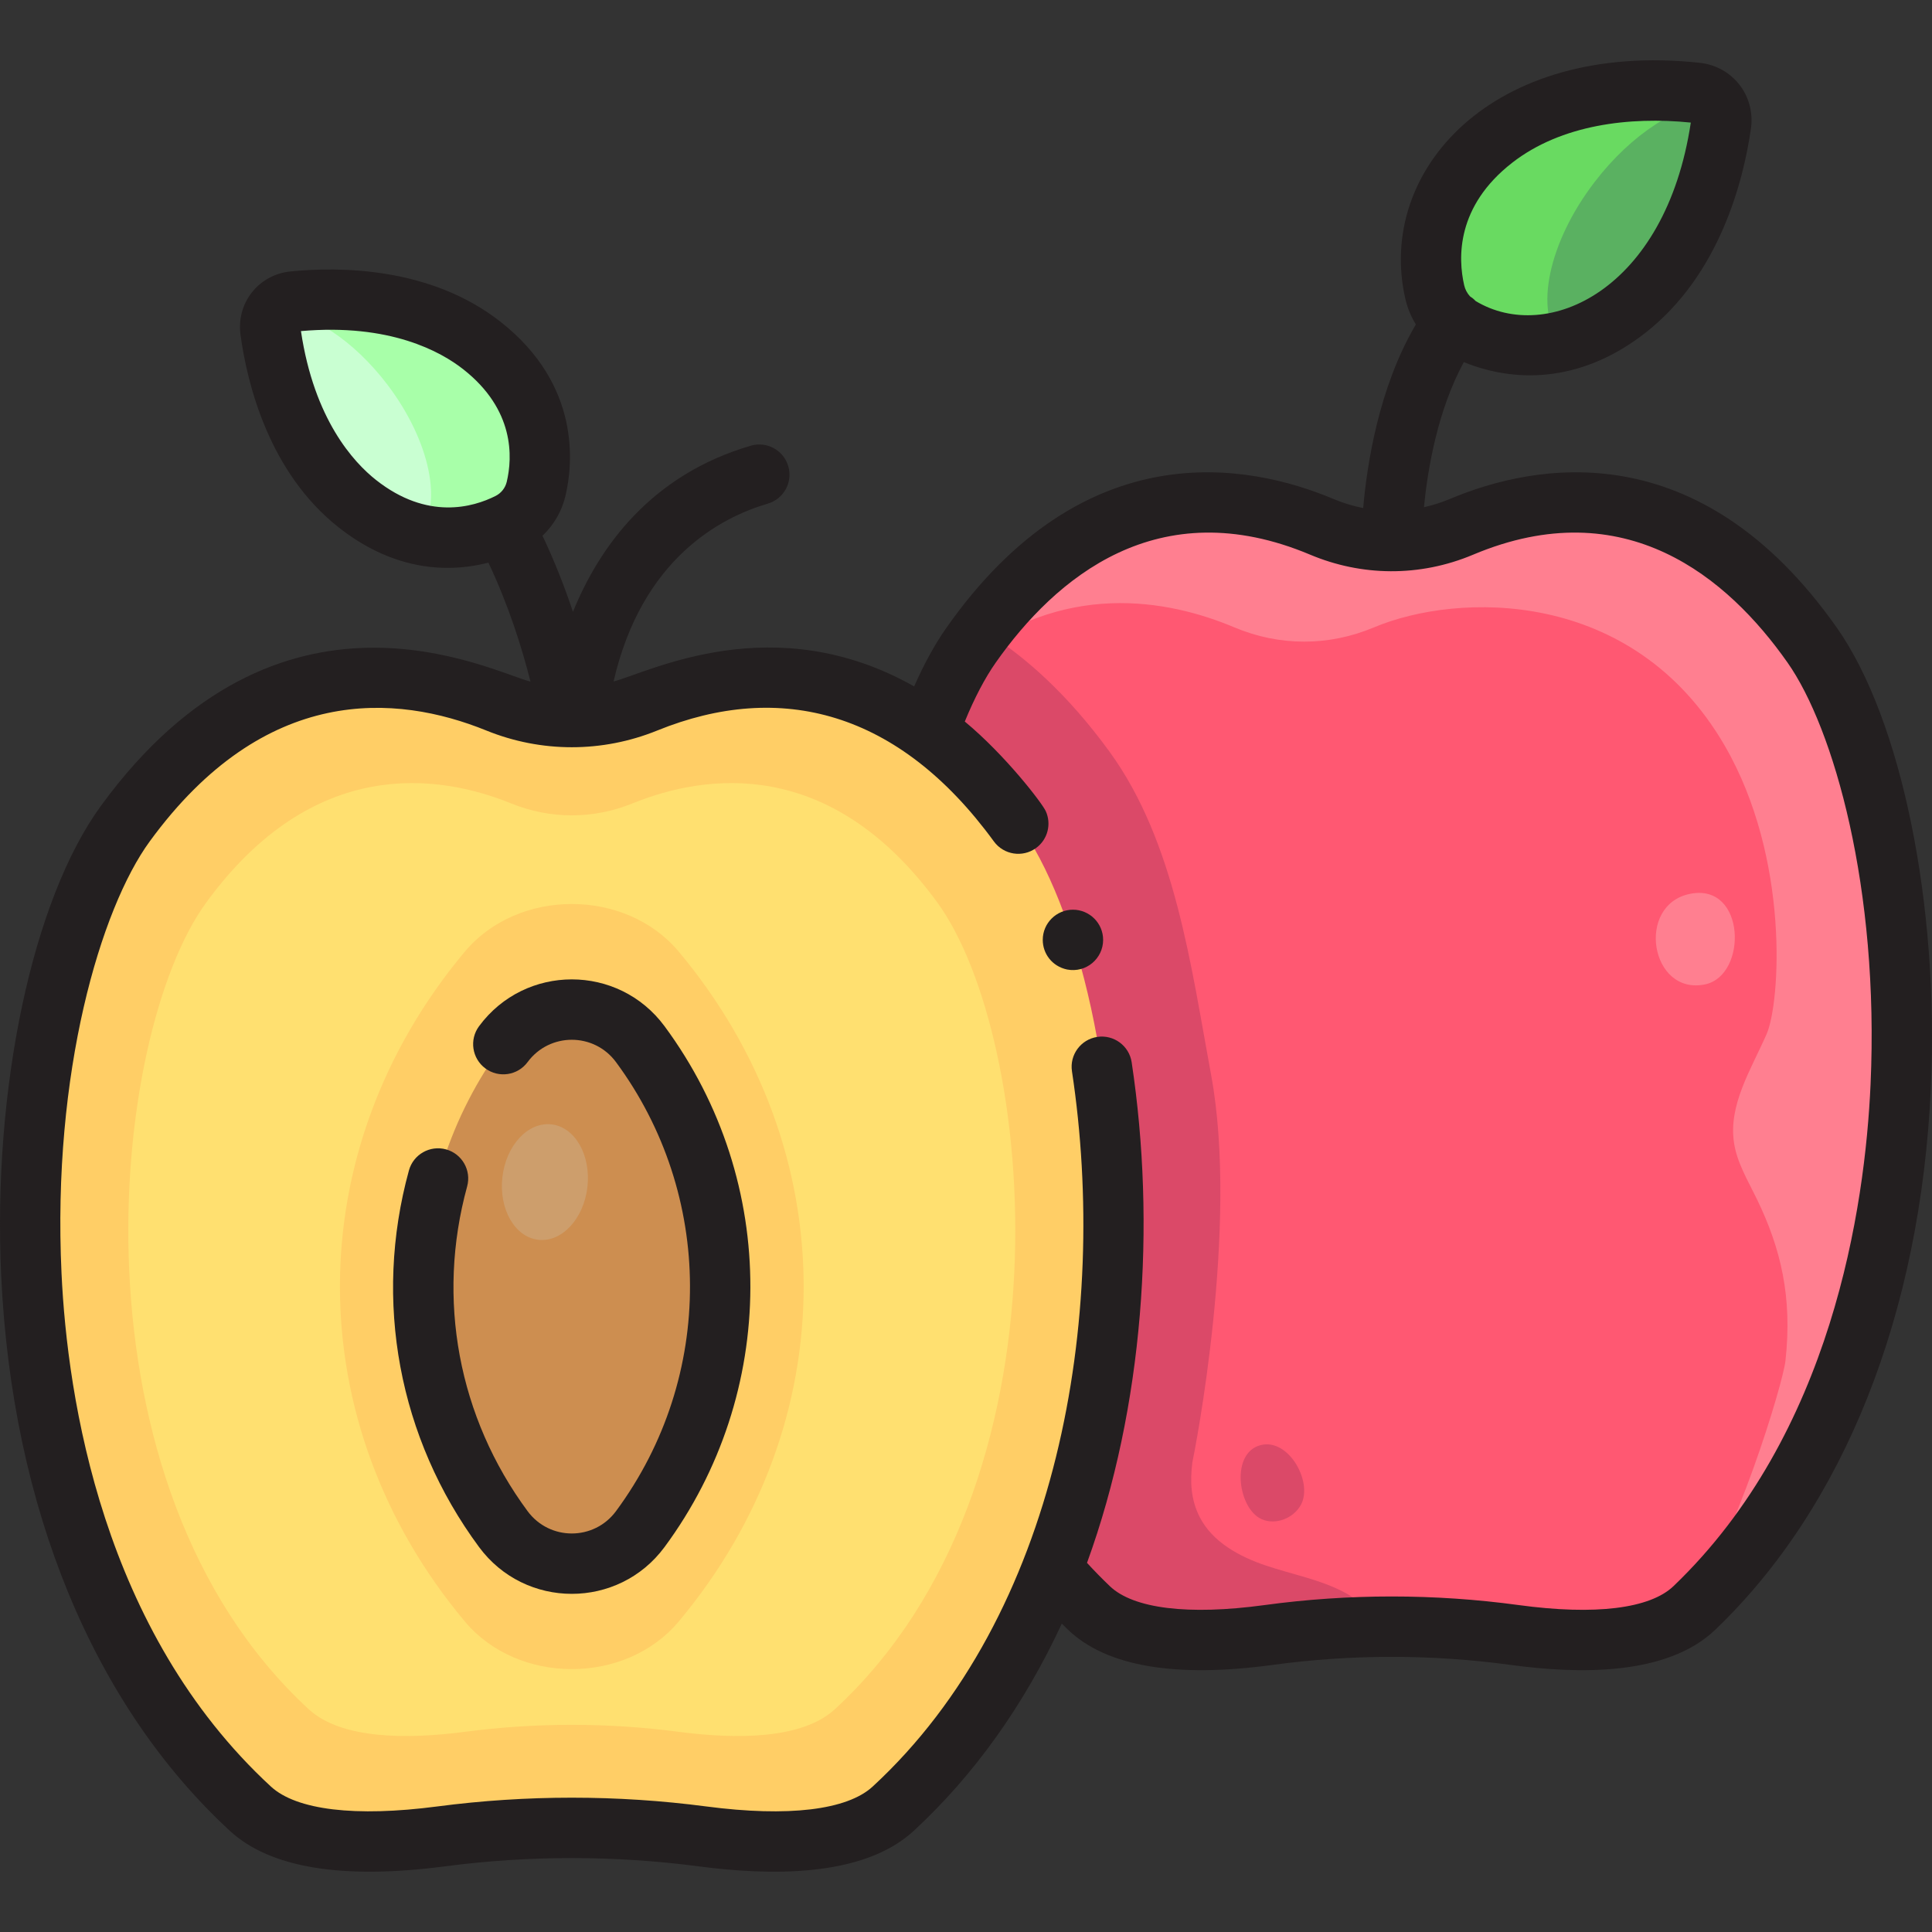 <svg id="Layer_1" enable-background="new 0 0 511.992 511.992" height="512" viewBox="0 0 511.992 511.992" width="512" xmlns="http://www.w3.org/2000/svg"><rect x="0" y="0" width="511.992" height="511.992" fill="#333333" stroke="none"/><path d="m336.174 433.265c21.689-2.95 43.554-2.95 65.243 0 17.558 2.388 37.612 2.389 47.593-7.162 74.363-71.154 61.065-212.707 31.236-255.145-32.686-46.502-70.833-40.671-92.956-31.361-11.971 5.038-25.019 5.038-36.99 0-22.123-9.31-60.27-15.142-92.956 31.361-29.829 42.438-43.126 183.992 31.236 255.145 9.982 9.551 30.036 9.55 47.594 7.162z" fill="#ff5872"/><path d="m480.247 170.958c-32.686-46.502-70.833-40.671-92.956-31.361-11.971 5.038-25.019 5.038-36.99 0-22.123-9.31-60.27-15.142-92.956 31.361-.974 1.387-1.931 2.885-2.867 4.477 27.141-21.817 54.993-16.605 72.645-9.176 11.971 5.038 25.019 5.038 36.99 0 22.123-9.31 68.626-10.646 92.956 31.361 17.359 29.971 14.686 68.247 11.083 76.447-4.103 9.337-10.184 18.772-8.618 28.85.818 5.266 3.67 9.95 5.999 14.743 6.437 13.245 9.471 26.088 7.627 42.944-.657 6.01-13.069 47.345-26.694 67.551.9-.635 1.763-1.304 2.545-2.052 74.362-71.153 61.065-212.707 31.236-255.145z" fill="#ff7f90"/><path d="m356.447 422.075c-6.537-3.498-13.977-4.832-21.001-7.202-7.024-2.371-14.106-6.212-17.498-12.804-2.421-4.704-2.592-9.618-1.965-14.54.564-2.583 12.422-62.469 4.97-102.665-5.296-28.569-9.468-61.729-26.986-85.748-10.898-14.943-22.294-25.287-33.653-32.217-.497.654-2.477 3.36-2.97 4.06-29.829 42.438-43.126 183.991 31.236 255.145 9.981 9.55 30.035 9.55 47.593 7.162 9.626-1.309 19.287-2.034 28.952-2.181-1.378-3.832-4.947-7.013-8.678-9.01z" fill="#db4968"/><path d="m334.347 402.593c3.725 1.653 8.506-.257 10.427-3.851 3.321-6.214-3.731-18.432-11.4-15.554-7.229 2.713-5.177 16.676.973 19.405z" fill="#db4968"/><path d="m451.863 260.867c-14.526 3.038-18.488-21.131-3.935-24.005 14.751-2.912 15.242 21.64 3.935 24.005z" fill="#ff7f90"/><path d="m449.557 24.577c4.273.458 7.141 4.152 6.527 8.405-1.705 11.806-7.257 35.142-25.104 49.001-19.004 14.758-36.292 8.667-43.201 5.112-3.819-1.965-6.605-5.549-7.563-9.739-1.733-7.574-3.354-25.832 15.65-40.59 17.847-13.859 41.831-13.46 53.691-12.189z" fill="#69da61"/><path d="m456.084 32.982c-1.705 11.806-7.257 35.142-25.104 49.001-6.084 4.724-11.991 7.312-17.439 8.531-6.961-8.087-3.25-26.265 9.081-42.333 9.821-12.797 22.35-20.658 31.9-20.988 1.263 1.531 1.88 3.585 1.562 5.789z" fill="#5ab161"/><path d="m116.897 486.639c23.026-3.018 46.238-3.018 69.264 0 18.641 2.444 39.93 2.444 50.527-7.328 78.945-72.803 64.829-217.64 33.161-261.062-34.701-47.581-75.199-41.614-98.685-32.088-12.708 5.155-26.561 5.155-39.27 0-23.486-9.526-63.984-15.493-98.685 32.088-31.667 43.422-45.784 188.258 33.161 261.062 10.597 9.772 31.886 9.771 50.527 7.328z" fill="#ffce66"/><path d="m123.172 458.945c18.854-2.472 37.861-2.472 56.714 0 15.263 2.001 32.695 2.001 41.372-6 64.642-59.613 53.083-178.207 27.153-213.761-28.414-38.96-61.574-34.074-80.804-26.274-10.406 4.221-21.749 4.221-32.155 0-19.231-7.8-52.391-12.686-80.804 26.274-25.931 35.554-37.49 154.148 27.152 213.761 8.676 8.001 26.108 8 41.372 6z" fill="#ffe070"/><path d="m179.889 429.686c-14.096 16.853-42.625 16.853-56.721 0-44.112-52.741-44.112-124.738 0-177.478 14.096-16.853 42.625-16.853 56.721 0 44.112 52.74 44.112 124.737 0 177.478z" fill="#ffce66"/><path d="m169.673 405.205c-9.018 12.204-27.27 12.204-36.288 0-28.222-38.191-28.222-90.326 0-128.517 9.018-12.204 27.27-12.204 36.289 0 28.221 38.191 28.221 90.326-.001 128.517z" fill="#cd8e50"/><ellipse cx="144.3" cy="313.391" fill="#cd9e6c" rx="15.386" ry="11.337" transform="matrix(.113 -.994 .994 .113 -183.413 421.28)"/><path d="m77.805 79.871c-3.985.398-6.684 3.819-6.141 7.786 1.508 11.011 6.524 32.792 23.063 45.826 17.611 13.88 33.765 8.323 40.229 5.058 3.572-1.804 6.193-5.124 7.116-9.023 1.667-7.045 3.302-24.045-14.309-37.925-16.539-13.034-38.895-12.826-49.958-11.722z" fill="#a8ffa9"/><path d="m71.664 87.657c1.508 11.011 6.524 32.792 23.063 45.826 5.638 4.443 11.126 6.895 16.195 8.067 6.543-7.487 3.209-24.45-8.175-39.504-9.066-11.99-20.689-19.399-29.588-19.772-1.187 1.418-1.776 3.327-1.495 5.383z" fill="#c9ffd2"/><g fill="#231f20"><path d="m126.951 271.952c-2.626 3.554-1.874 8.563 1.68 11.188 3.55 2.624 8.562 1.875 11.188-1.68 5.826-7.883 17.594-7.884 23.421 0 25.892 35.039 26.406 83.273 0 119.009-5.826 7.883-17.594 7.884-23.421 0-18.373-24.864-24.214-56.226-16.025-86.044 1.17-4.26-1.336-8.663-5.597-9.833-4.257-1.168-8.663 1.334-9.833 5.596-9.495 34.582-2.721 70.954 18.588 99.79 12.211 16.527 36.928 16.547 49.155 0 30.029-40.636 30.628-96.58 0-138.026-12.225-16.544-36.929-16.548-49.156 0z"/><path d="m284.336 241.075c-4.352 0-8 3.535-8 8 0 3.611 2.427 6.987 6.43 7.85 5.12.985 9.57-2.948 9.57-7.85 0-4.461-3.645-8-8-8z"/><path d="m486.791 166.377c-36.488-51.914-79.945-43.668-102.604-34.134-2.235.94-4.522 1.657-6.836 2.174.952-9.723 3.537-25.551 10.57-38.451 15.243 6.172 32.331 4.496 47.966-7.646 19.887-15.444 26.15-40.573 28.114-54.176 1.263-8.745-4.804-16.56-13.592-17.503-54.985-5.892-85.74 28.661-77.991 62.519.556 2.432 1.494 4.717 2.796 6.821-9.842 16.664-12.971 37.198-13.96 48.656-2.661-.521-5.29-1.316-7.851-2.394-22.66-9.537-66.116-17.778-102.605 34.133-3.051 4.34-5.906 9.553-8.543 15.531-37.205-21.047-70.227-3.762-79.657-1.309 7.485-32.522 28.342-43.466 40.864-47.128 4.241-1.24 6.674-5.683 5.434-9.924-1.241-4.241-5.685-6.672-9.924-5.433-26.414 7.723-40.073 26.675-47.137 44.025-2.138-6.411-4.795-13.273-8.068-20.156 3.2-3.081 5.164-6.695 6.089-10.603 1.951-8.246 4.187-29.241-17.142-46.05-18.579-14.642-42.876-14.68-55.704-13.4-8.5.847-14.432 8.365-13.272 16.833 1.75 12.771 7.459 36.382 26.036 51.023 11.583 9.128 25.198 13.013 39.656 9.321 5.361 11.318 8.899 22.606 11.156 31.528-11-2.827-66.446-32.065-113.842 32.921-18.135 24.868-28.756 74.941-26.425 124.601 2.883 61.433 24.414 113.658 60.628 147.055 10.616 9.789 29.787 12.943 56.99 9.379 22.289-2.922 44.895-2.922 67.184 0 18.34 2.405 43.398 3.155 56.991-9.379 16.032-14.785 29.279-33.391 39.272-54.943.554.548 1.107 1.1 1.666 1.635 10.129 9.691 28.362 12.822 54.202 9.309 20.932-2.847 42.157-2.847 63.087 0 17.731 2.411 41.326 3.013 54.202-9.309 34.14-32.667 54.437-83.721 57.151-143.76 2.195-48.522-7.813-97.456-24.901-121.766zm-86.017-123.274c12.976-10.077 31.081-12.259 47.3-10.619-6.683 44.426-38.068 58.741-57.021 47.289-.579-.613-.993-.911-1.489-1.232-.76-.847-1.285-1.802-1.548-2.951-1.639-7.16-2.16-20.902 12.758-32.487zm-301.095 84.116c-5.982-4.715-16.434-16.071-19.924-39.477 23.585-2.073 37.072 5.438 43.056 10.154 13.586 10.708 13.021 23.266 11.476 29.8-.379 1.598-1.468 2.982-2.937 3.723-5.997 3.028-18.084 6.509-31.671-4.2zm396.03 160.201c-1.465 32.379-10.196 92.704-52.229 132.922-6.248 5.979-20.802 7.76-40.984 5.015-22.361-3.041-45.038-3.041-67.399 0-20.179 2.745-34.735.964-40.984-5.015-2.056-1.966-4.079-4.032-6.048-6.172 15.043-41.344 18.324-89.681 11.833-132.666-.659-4.369-4.746-7.374-9.104-6.715-4.369.66-7.376 4.736-6.716 9.105 9.871 65.346-3.59 144.163-52.813 189.555-6.767 6.24-22.415 8.115-44.063 5.276-23.671-3.103-47.675-3.102-71.344 0-21.646 2.837-37.295.964-44.063-5.276-44.662-41.188-53.938-102.914-55.493-136.043-2.495-53.177 10.366-96.591 23.372-114.424 30.504-41.825 65.351-39.067 89.214-29.388 14.559 5.905 30.718 5.908 45.283 0 32.697-13.263 64.026-5.146 89.214 29.388 2.604 3.569 7.608 4.354 11.178 1.75 3.124-2.278 4.114-6.394 2.569-9.779-.973-2.13-10.668-14.793-21.453-23.741 2.547-6.219 5.346-11.556 8.212-15.634 15.751-22.408 42.988-45.556 83.308-28.587 13.577 5.713 28.947 5.997 43.197 0 40.322-16.969 67.558 6.18 83.307 28.587 12.245 17.423 24.357 59.855 22.006 111.842z"/></g></svg>